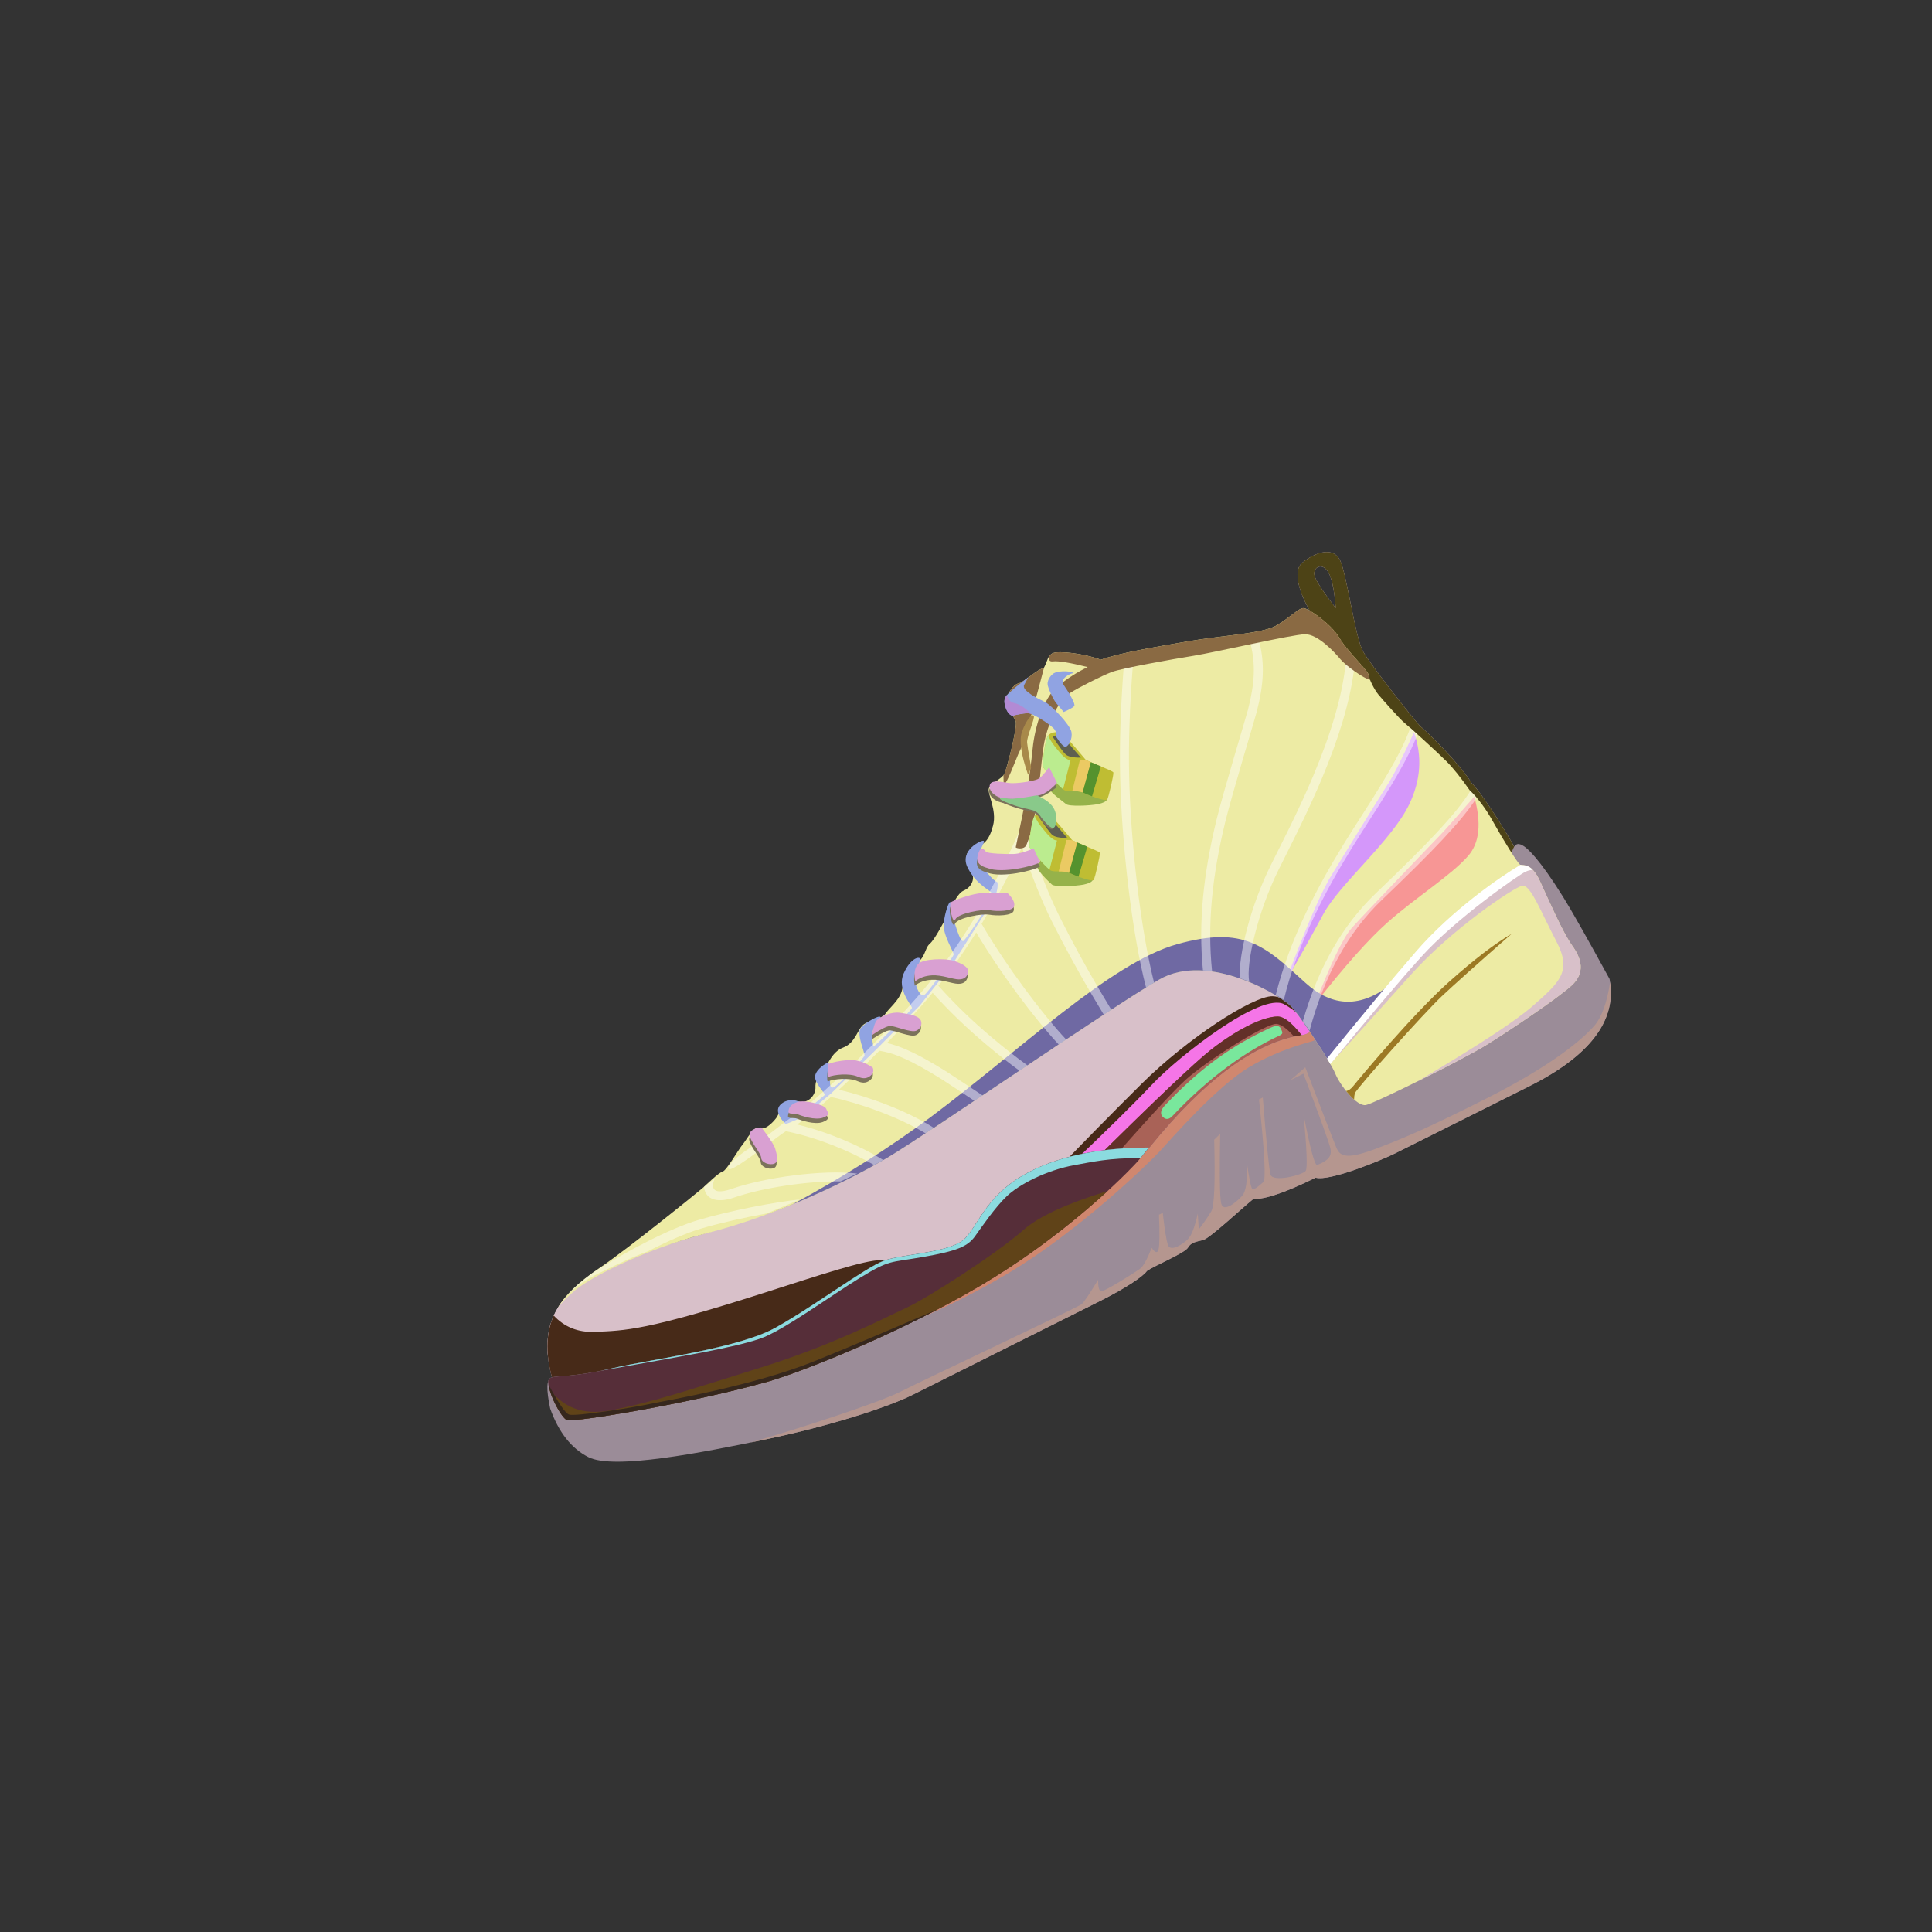<svg width="459" height="459" viewBox="0 0 459 459" fill="none" xmlns="http://www.w3.org/2000/svg">
<rect x="0" y="0" width="459" height="459" fill="#333333" stroke="none"/>
<g clip-path="url(#clip0_7_204)">
<path d="M131.528 328.544C128.258 318.239 130.418 310.401 138.007 305.031C149.39 296.976 163.587 294.824 181.522 288.664C199.457 282.504 222.693 269.143 244.133 251.66C265.573 234.178 279.786 228.33 288.123 229.427C296.46 230.524 305.754 234.898 312.881 245.425C320.008 255.952 339.06 236.064 346.608 230.168C354.157 224.272 362.822 209.363 359.306 205.18C356.962 202.391 344.939 188.165 323.236 162.502C317.83 154.491 314.347 149.497 312.787 147.519C310.447 144.552 306.158 136.217 309.474 133.614C312.79 131.011 316.828 129.859 318.404 133.179C319.98 136.499 321.949 151.356 323.804 154.709C325.659 158.063 335.942 170.955 337.362 172.482C339.192 173.997 346.501 181.089 349.712 186.152C351.699 187.89 360.26 200.966 361.712 205.322C363.164 209.678 363.936 236.104 349.497 243.182C335.058 250.26 282.073 278.146 269.813 283.972C257.553 289.798 173.157 330.819 158.891 331.951C149.381 332.708 140.26 331.571 131.528 328.544ZM317.358 144.496C316.977 139.714 316.271 136.698 315.238 135.449C313.69 133.575 311.772 135.077 312.345 136.897C312.727 138.111 314.398 140.644 317.358 144.496Z" fill="#D8C0C9"/>
<path d="M359.488 205.422C359.432 205.338 359.371 205.257 359.306 205.18C356.962 202.391 344.939 188.165 323.236 162.502C317.83 154.491 314.347 149.497 312.787 147.519C310.447 144.552 306.158 136.217 309.474 133.614C312.79 131.011 316.828 129.859 318.404 133.179C319.98 136.499 321.949 151.356 323.804 154.709C325.659 158.063 335.942 170.955 337.362 172.482C339.192 173.997 346.501 181.089 349.712 186.152C351.318 187.557 357.225 196.378 360.194 202.005C360.062 203.11 359.824 204.263 359.488 205.422ZM317.358 144.496C316.977 139.714 316.271 136.698 315.238 135.449C313.69 133.575 311.772 135.077 312.345 136.897C312.727 138.111 314.398 140.644 317.358 144.496Z" fill="#4D4316"/>
<path d="M288.123 229.427C296.46 230.524 305.754 234.898 312.881 245.425C315.303 249.003 319.103 249.067 323.36 247.362C323.026 248.828 322.303 249.923 321.117 250.533C313.824 254.278 287.115 276.124 286.702 262.821C286.289 249.518 275.491 242.915 257.731 253.703C245.015 261.427 218.081 275.704 214.819 272.432C224.525 266.524 234.51 259.507 244.133 251.66C265.573 234.178 279.786 228.33 288.123 229.427Z" fill="#D8C0C9"/>
<path d="M130.258 322.984C129.264 315.374 131.847 309.39 138.006 305.031C149.389 296.976 163.586 294.824 181.521 288.664C199.456 282.504 222.692 269.143 244.132 251.66C265.572 234.178 279.785 228.33 288.122 229.427C294.318 230.243 301.043 232.868 307.014 238.484C307.612 242.611 306.541 243.623 303.801 241.52C298.702 237.607 288.122 231.138 280.032 234.013C271.942 236.888 253.846 249.706 237.917 260.676C221.988 271.646 199.603 284.416 187.386 289.512C175.169 294.609 161.273 297.081 146.16 303.725C136.924 307.786 131.623 314.206 130.258 322.984Z" fill="#D8C0C9"/>
<path d="M141.261 316.422C148.473 316.137 153.578 316.092 181.274 307.23C208.97 298.369 222.037 293.602 200.068 311.832C178.099 330.062 168.638 324.947 147.721 329.33C144.143 330.08 141.083 330.468 138.474 330.534C136.132 330 133.817 329.336 131.528 328.543C129.551 322.311 129.559 316.981 131.553 312.553C134.112 315.288 137.347 316.577 141.261 316.422Z" fill="#472A18"/>
<path d="M313.189 245.678C309.037 239.725 305.408 236.726 302.301 236.682C297.641 236.616 282.085 246.707 271.282 257.425C264.08 264.571 256.687 272.094 249.103 279.994L269.771 281.323L313.189 245.678Z" fill="#472A18"/>
<path d="M254.101 276.966C262.993 268.522 269.549 262.062 273.769 257.586C280.098 250.872 299.573 235.675 305.056 238.569C310.54 241.463 315.455 248.963 315.252 250.852C315.048 252.741 274.996 279.993 270.094 280.886C266.826 281.481 261.495 280.174 254.101 276.966Z" fill="#F575E7"/>
<path d="M259.255 276.393C274.354 261.441 283.801 252.465 287.596 249.466C293.289 244.967 299.787 241.519 303.522 241.493C306.012 241.476 309.669 245.621 314.494 253.928C289.423 270.319 274.646 278.99 270.163 279.943C265.68 280.895 262.044 279.712 259.255 276.393Z" fill="#A96257"/>
<path d="M303.522 241.492C305.263 241.48 307.574 243.502 310.456 247.559L309.03 248.275C306.818 245.251 304.949 243.581 303.425 243.267C301.139 242.796 286.482 252.146 281.62 256.585C278.658 259.29 271.96 266.591 261.527 278.49C260.714 277.93 259.957 277.229 259.254 276.393C274.353 261.441 283.8 252.465 287.595 249.466C293.289 244.967 299.787 241.518 303.522 241.492Z" fill="#633029"/>
<path d="M278.669 265.012C277.859 265.871 277.14 266.175 276.281 265.365C275.422 264.555 275.953 263.463 276.763 262.604C285.808 253.005 293.452 248.069 301.593 244.282C302.663 243.784 303.83 243.339 304.328 244.409C304.826 245.479 304.828 245.636 303.757 246.134C296.167 249.666 287.371 255.779 278.669 265.012Z" fill="#79E79C"/>
<path d="M382.398 232.581C384.247 242.276 377.878 250.775 363.289 258.079C341.406 269.035 334.669 272.402 331.431 274.023C328.193 275.644 315.909 280.732 312.555 279.785C309.174 281.465 301.668 285.027 297.751 284.854C294.816 287.264 287.42 294.184 285.855 294.594C284.29 295.004 282.958 295.115 282.239 296.404C281.52 297.693 274.274 300.686 272.491 301.948C271.608 303.202 267.787 305.859 261.343 309.099C254.898 312.339 222.302 328.637 216.758 331.411C211.215 334.185 197.567 338.704 182.117 341.919C166.667 345.134 145.878 349.246 139.811 346.191C135.766 344.154 132.732 340.303 130.708 334.637C129.745 330.086 129.832 327.633 130.969 327.277C132.675 326.743 136.231 327.243 145.609 325.046C154.987 322.849 175.187 320.423 184.163 315.474C193.139 310.525 205.431 301.245 209.937 299.542C214.443 297.839 225.982 297.712 229.342 294.155C232.702 290.598 234.661 283.087 245.658 277.86C252.989 274.375 262.148 272.632 273.133 272.63C286.242 256.443 298.378 247.53 309.538 245.891C313.952 245.493 354.525 212.993 357.008 208.086C359.49 203.179 359.054 199.42 361.696 200.826C362.867 201.449 365.662 203.962 371.377 213.115C373.298 216.19 376.971 222.679 382.398 232.581Z" fill="#9B8C98"/>
<path d="M382.524 233.317C383.919 242.706 377.508 250.96 363.29 258.079C341.407 269.035 334.67 272.402 331.432 274.023C328.194 275.644 315.91 280.732 312.556 279.785C309.175 281.465 301.669 285.027 297.752 284.854C294.817 287.264 287.421 294.184 285.856 294.594C284.291 295.004 282.959 295.115 282.24 296.404C281.521 297.693 274.275 300.686 272.492 301.948C271.609 303.202 267.788 305.859 261.344 309.099C254.899 312.339 222.303 328.637 216.759 331.411C211.216 334.185 197.568 338.704 182.118 341.919C180.842 342.185 179.53 342.456 178.193 342.729C189.609 339.517 208.904 333.188 213.888 330.659C220.275 327.419 256.135 310.584 256.982 309.84C257.546 309.344 258.846 307.416 260.881 304.056C260.864 305.775 261.112 306.68 261.625 306.769C262.393 306.903 269.707 302.261 270.833 301.444C271.584 300.9 272.512 299.238 273.618 296.46C274.431 297.653 274.969 297.791 275.229 296.875C275.49 295.958 275.529 293.197 275.345 288.591L276.242 288.142C276.686 292.076 277.094 294.614 277.465 295.756C278.022 297.468 280.853 295.756 282.185 294.442C283.073 293.566 283.864 291.52 284.557 288.304L284.812 292.078C286.073 290.417 287.063 288.978 287.782 287.761C288.501 286.544 288.729 280.878 288.467 270.765L289.887 269.379C289.705 278.746 289.782 284.239 290.118 285.859C290.623 288.289 293.876 285.484 295.131 284.082C295.968 283.147 296.361 280.719 296.31 276.796C296.768 279.824 297.121 281.635 297.37 282.23C297.743 283.123 299.167 281.62 300.137 280.845C300.784 280.329 300.443 273.778 299.114 261.192L300.013 260.742C300.883 271.612 301.492 277.706 301.839 279.026C302.361 281.005 309.568 279.126 310.215 278.164C310.646 277.523 310.477 273.077 309.707 264.826C311.235 272.724 312.299 276.715 312.901 276.799C315.565 275.743 316.461 274.685 316.082 272.865C315.83 271.652 313.69 265.722 309.664 255.076L306.569 256.625L310.108 253.563C314.453 264.916 316.937 271.328 317.558 272.797C318.49 275.001 320.514 275.342 327.223 272.787C333.932 270.232 339.824 267.701 353.411 260.831C366.998 253.961 375.012 247.918 378.663 243.82C380.507 241.754 381.794 238.252 382.524 233.317Z" fill="#B5968F"/>
<path d="M309.539 245.89C309.917 245.856 310.559 245.587 311.419 245.121C311.43 245.141 311.438 245.163 311.446 245.185C312.259 246.381 312.489 247.066 312.137 247.242C311.609 247.506 304.226 249.058 296.702 253.572C289.178 258.087 278.639 270.121 275.825 273.21C273.011 276.299 256.217 292.586 239.358 302.594C228.119 309.266 216.872 314.385 205.617 317.951C224.309 308.551 235.752 302.072 239.946 298.513C244.111 294.979 257.641 282.862 268.502 272.738C270.004 272.665 271.55 272.628 273.134 272.628C286.243 256.442 298.378 247.529 309.539 245.89Z" fill="#D0876F"/>
<path d="M130.215 328.211C130.366 327.698 130.617 327.387 130.969 327.277C132.675 326.743 136.231 327.243 145.609 325.046C154.987 322.849 175.187 320.423 184.163 315.474C193.139 310.525 205.431 301.245 209.937 299.542C214.443 297.839 225.982 297.712 229.342 294.155C232.702 290.598 234.661 283.087 245.658 277.86C252.961 274.389 262.077 272.645 273.007 272.63C272.1 273.721 271.252 274.748 270.464 275.711C269.507 276.879 256.274 290.956 236.202 303.455C217.014 315.403 191.135 325.763 182.476 328.228C164.759 333.271 136.306 337.98 134.703 337.382C133.452 336.914 130.438 331.535 130.215 328.211Z" fill="#562E39"/>
<path d="M130.536 329.997C133.486 333.955 138.026 336.49 145.456 335.004C155.326 333.029 163.074 330.414 180.558 324.96C198.042 319.505 210.205 313.063 215.307 310.715C220.409 308.368 236.78 297.839 243.117 292.228C246.693 289.062 253.373 285.967 263.158 282.943C257.179 288.429 247.84 296.207 236.202 303.454C217.014 315.402 191.135 325.762 182.476 328.227C164.759 333.27 136.306 337.979 134.703 337.381C133.716 337.013 131.629 333.583 130.685 330.519L130.536 329.997Z" fill="#604318"/>
<path d="M135.192 336.066C136.639 336.577 150.262 334.441 154.307 333.574C158.353 332.708 178.931 329.273 193.604 323.347C202.648 319.694 214.952 314.417 222.938 310.978C206.544 319.545 189.247 326.299 182.477 328.226C164.76 333.269 136.307 337.978 134.704 337.38C133.535 336.944 130.821 332.208 130.293 328.878C132.671 333.357 134.302 335.751 135.192 336.066Z" fill="#36271D"/>
<path d="M142.831 325.655C143.695 325.479 144.62 325.277 145.609 325.046C154.987 322.849 175.187 320.423 184.163 315.474C193.139 310.525 205.431 301.245 209.937 299.542C214.443 297.839 225.982 297.712 229.342 294.155C232.702 290.598 234.661 283.087 245.658 277.86C252.946 274.396 262.041 272.652 272.942 272.63C272.233 273.526 271.556 274.37 270.912 275.162C263.672 275.048 259.231 276.098 255.373 276.788C248.502 278.017 242.058 281.464 239.232 284.145C236.406 286.825 233.375 291.304 231.622 293.736C229.869 296.168 227.294 297.222 219.281 298.628C211.268 300.034 211.47 299.225 204.396 303.531C197.322 307.837 185.964 316.221 180.533 318.054C173.763 320.336 162.35 322.125 142.831 325.655Z" fill="#8BDBDF"/>
<path d="M353.161 248.238C347.648 251.664 326.645 262.113 324.502 262.532C322.359 262.951 318.37 257.863 317.206 254.996C316.042 252.13 308.993 241.611 306.896 239.232C304.799 236.853 287.154 225.917 275.409 232.715C263.665 239.513 220.95 268.968 211.186 274.828C201.423 280.689 184.632 288.665 168.282 292.888C151.932 297.111 139.576 303.995 136.544 306.614C134.523 308.361 133.148 309.776 132.42 310.859C134.23 307.73 137.51 304.564 142.258 301.361C149.381 296.556 166.513 282.645 167.085 282.111C167.657 281.577 170.823 278.516 171.703 278.325C172.583 278.134 175.485 273.011 176.442 271.894C177.399 270.777 179.146 267.248 180.568 267.965C181.99 268.681 184.241 265.95 184.64 265.28C185.039 264.61 186.434 260.671 189.204 261.605C191.974 262.539 193.839 260.139 193.735 258.249C193.631 256.36 195.239 253.905 196.05 253.361C196.861 252.817 197.594 249.899 200.373 248.849C203.151 247.799 203.713 244.653 205.009 243.528C206.305 242.403 209.486 242.161 210.332 240.864C211.177 239.567 213.466 237.822 214.195 235.595C214.925 233.367 214.302 230.384 217.132 229.122C219.962 227.86 219.566 225.37 220.879 224.238C222.193 223.107 224.205 218.973 224.796 218.045C225.386 217.117 227.095 212.36 228.923 211.6C230.751 210.839 231.626 208.889 230.932 207.472C230.238 206.054 228.38 202.63 231.01 201.695C233.64 200.76 234.927 199.906 235.921 196.161C236.914 192.416 234.461 188.505 234.948 187.267C235.435 186.029 237.994 185.071 238.614 183.844C239.234 182.617 241.683 172.928 241.338 171.443C240.993 169.958 238.134 167.735 238.786 166.343C239.438 164.951 240.606 162.561 242.035 162.36C243.736 161.749 246.426 158.964 247.972 158.733C248.952 156.911 248.857 155.73 250.163 155.158C251.469 154.586 257.496 155.204 261.534 156.744C265.916 155.132 273.925 153.81 282.214 152.369C290.503 150.927 299.882 150.558 303.226 148.62C306.57 146.682 308.569 144.374 309.738 144.472C310.907 144.57 316.244 148.21 318.212 151.545C320.179 154.88 325.018 159.299 325.144 160.325C325.27 161.352 326.478 163.817 327.511 165.055C328.544 166.293 332.606 170.894 333.752 171.807C334.898 172.72 341.247 178.481 343.624 180.848C345.208 182.426 347.054 184.725 349.163 187.746C351.157 189.665 352.982 192.109 354.638 195.078C357.121 199.532 360.552 205.086 361.156 205.434C361.76 205.782 363.732 204.715 365.888 209.405C368.044 214.095 371.29 221.579 373.542 224.703C375.793 227.827 376.611 231.129 373.437 234.084C370.261 237.038 358.675 244.812 353.161 248.238Z" fill="#EDEBA4"/>
<path d="M335.927 173.985C337.931 179.622 337.56 185.316 334.814 191.067C330.695 199.694 318.271 209.983 314.39 217.176C311.803 221.971 308.782 227.403 305.327 233.47C310.251 220.382 313.904 211.896 316.286 208.014C319.859 202.19 327.798 189.282 329.804 186.169C331.142 184.094 333.183 180.033 335.927 173.985Z" fill="#D497FA"/>
<path d="M350.244 189.264C351.991 195.546 351.514 200.234 348.813 203.329C344.762 207.972 336.47 213.118 329.714 219.088C325.21 223.068 319.439 229.555 312.401 238.548C316.237 228.729 319.148 222.707 321.133 220.483C324.111 217.147 340.939 199.658 342.523 198.006C343.579 196.905 346.152 193.991 350.244 189.264Z" fill="#F79695"/>
<path d="M336.654 256.967C350.991 248.513 360.185 242.494 364.238 238.912C370.562 233.321 373.498 230.771 369.775 223.684C366.052 216.597 363.594 210.048 361.636 210.432C359.678 210.816 344.856 220.722 335.016 231.763C328.456 239.124 322.264 245.985 316.439 252.347C329.464 234.626 338.748 223.547 344.292 219.112C350.174 214.406 357.962 207.972 362.729 205.71C363.601 206.011 364.717 206.861 365.886 209.405C368.042 214.095 371.288 221.579 373.54 224.703C375.791 227.827 376.609 231.129 373.435 234.084C370.261 237.038 358.675 244.812 353.162 248.238C350.269 250.035 343.113 253.766 336.654 256.967Z" fill="#D8C0C9"/>
<path d="M315.581 251.962C313.038 247.686 308.507 241.059 306.897 239.232C304.8 236.853 287.155 225.917 275.41 232.715C263.666 239.513 220.951 268.968 211.187 274.828C205.462 278.265 197.319 282.429 188.267 286.137C200.544 279.486 211.485 272.576 221.089 265.407C242.061 249.753 263.779 228.732 279.708 224.309C295.637 219.885 300.502 224.741 310.166 233.513C316.608 239.361 323.373 239.468 330.459 233.834L315.581 251.962Z" fill="#6F69A3"/>
<path d="M186.66 267.08C184.513 264.865 184.252 263.189 185.878 262.052C187.504 260.915 189.713 261.239 192.507 263.024C194.605 261.26 195.751 260.299 195.945 260.141C196.235 259.905 193.362 257.251 193.659 255.573C193.956 253.896 196.395 252.51 196.578 252.506C196.761 252.502 197.77 253.289 197.53 254.408C197.29 255.527 196.696 258.864 198.017 258.318C199.338 257.772 205.178 251.395 205.379 250.82C205.58 250.245 203.418 245.782 204.47 244.293C205.522 242.804 210.274 240.303 208.963 242.207C207.652 244.111 206.646 244.98 207.527 248.632C209.031 247.502 216.594 239.958 216.665 239.462C216.737 238.966 212.982 235.092 214.695 231.265C216.408 227.438 218.533 227.192 218.609 227.838C218.685 228.484 217.307 230.925 217.435 232.888C217.563 234.852 218.709 236.64 219.431 236.496C220.153 236.352 226.515 227.331 226.567 226.758C226.619 226.185 223.928 222.036 224.198 219.377C224.468 216.719 225.535 213.896 225.813 214.358C226.091 214.82 226.136 217.2 226.755 219.106C227.375 221.011 228.286 224.119 228.959 223.51C229.632 222.901 236.182 213.301 235.844 212.43C235.506 211.559 232.025 210.359 229.9 206.159C227.775 201.959 233.276 199.502 233.683 199.763C234.09 200.024 232.514 202.275 232.44 203.347C232.366 204.419 234.892 208.521 236.969 209.615C237.129 210.586 236.904 211.822 236.292 213.324L226.286 229.087L218.519 238.901L207.973 249.519L197.51 259.726L190.757 265.395L186.66 267.08Z" fill="#90A3E2"/>
<path opacity="0.46" d="M233.2 219.482C239.123 229.644 247.883 241.227 253.292 246.958C252.705 247.348 252.114 247.742 251.519 248.138C245.975 242.238 237.782 231.387 231.93 221.54C229.085 226.068 226.114 230.258 223.016 234.111L222.949 234.194C226.819 238.552 231.117 242.67 235.739 246.561C238.744 249.091 241.298 251.084 244.084 253.101C243.453 253.523 242.822 253.945 242.191 254.367C239.61 252.478 237.182 250.57 234.362 248.196C229.755 244.317 225.46 240.212 221.577 235.866C218.407 239.665 214.607 243.8 210.711 247.799C212.094 248.09 213.645 248.621 215.364 249.373C218.158 250.595 221.329 252.365 225.001 254.681C226.234 255.459 230.17 258.099 233.42 260.239C232.772 260.673 232.129 261.103 231.493 261.528C228.338 259.45 224.887 257.136 223.861 256.489C220.272 254.225 217.186 252.502 214.508 251.331C212.879 250.619 211.436 250.128 210.194 249.874C209.76 249.785 209.335 249.701 208.92 249.621C205.614 252.955 202.299 256.141 199.296 258.893C206.34 260.535 215.45 263.869 221.851 267.95C221.177 268.396 220.522 268.829 219.887 269.247C213.258 265.236 203.914 262.01 197.391 260.618C194.016 263.636 191.175 265.959 189.404 267.117L189.36 267.146C196.7 268.912 204.354 272.214 209.861 275.598C209.188 275.977 208.457 276.372 207.675 276.782C201.884 273.41 193.958 270.19 186.703 268.75C185.451 269.426 174.529 278.12 173.317 277.761C172.104 277.402 174.956 274.767 178.339 272.591C181.722 270.415 185.889 266.861 188.235 265.328C193.946 261.596 211.607 244.892 221.351 232.771C229.198 223.01 236.238 211.021 242.467 196.803C242.704 196.262 243.334 196.016 243.875 196.253C244.416 196.49 244.662 197.12 244.425 197.661C244.32 197.901 244.215 198.14 244.109 198.378C246.498 205.754 249.194 212.727 251.734 217.801C254.753 223.832 257.876 229.513 261.131 235.054C261.858 236.291 263.067 238.304 264.02 239.885C263.435 240.267 262.837 240.657 262.229 241.055C261.268 239.462 260.03 237.401 259.287 236.137C256.009 230.558 252.864 224.836 249.822 218.758C247.488 214.095 245.037 207.909 242.805 201.27C239.786 207.83 236.585 213.901 233.2 219.482ZM309.544 242.561C313.179 229.913 318.943 219.804 326.84 212.254C339.208 200.43 346.017 193.261 349.327 187.907C349.842 188.412 350.345 188.953 350.837 189.529C347.289 195.052 340.444 202.205 328.317 213.799C320.357 221.409 314.622 231.761 311.121 244.874C310.578 244.061 310.045 243.28 309.544 242.561ZM303.104 236.347C304.686 229.964 307.147 223.41 310.36 216.677C312.926 211.3 315.842 206.058 319.223 200.553C321.014 197.637 325.651 190.44 325.922 190.002C328.383 186.022 328.93 185.127 330.054 183.186C332.361 179.203 334.039 175.811 335.046 172.92C335.538 173.355 336.126 173.88 336.764 174.456C335.689 177.305 334.059 180.537 331.904 184.257C330.765 186.224 330.214 187.126 327.74 191.126C327.455 191.588 322.82 198.78 321.044 201.671C317.7 207.116 314.818 212.295 312.288 217.596C309.016 224.453 306.545 231.106 305.009 237.554C304.461 237.18 303.821 236.772 303.104 236.347ZM294.549 232.396C294.237 226.866 297.057 215.345 301.883 205.613C301.61 206.163 305.434 198.527 306.639 196.052C308.692 191.836 310.439 188.036 312.023 184.269C316.268 174.175 318.944 165.212 319.733 157.352C320.295 158.098 320.938 158.736 321.664 159.264C320.661 166.945 318.014 175.536 313.993 185.098C312.392 188.905 310.629 192.739 308.56 196.988C307.348 199.476 303.52 207.122 303.797 206.562C298.744 216.751 295.971 229.014 296.787 233.231C296.062 232.94 295.314 232.659 294.549 232.396ZM285.795 230.554C284.672 219.186 285.9 207.622 289.017 194.776C290.601 188.246 296.059 170.303 296.481 168.658C298.135 162.215 298.312 157.812 297.092 152.888C297.866 152.752 298.574 152.626 299.202 152.513C300.469 157.706 300.289 162.42 298.551 169.189C298.112 170.9 292.659 188.825 291.093 195.28C287.992 208.059 286.796 219.511 287.964 230.775C287.243 230.673 286.519 230.598 285.795 230.554ZM274.18 233.442C273.595 233.793 272.958 234.183 272.273 234.607C268.904 221.681 266.462 200.437 266.115 184.127C265.956 176.624 266.231 168.177 266.941 158.784C267.638 158.591 268.369 158.398 269.129 158.205C268.382 167.829 268.09 176.455 268.252 184.081C268.59 199.979 270.946 220.665 274.18 233.442ZM199.693 280.681C191.919 280.548 181.001 282.212 174.482 284.482C170.703 285.798 168.01 285.124 167.377 282.638C167.322 282.421 167.286 282.195 167.269 281.964C167.642 281.668 168.554 280.956 169.811 279.981C169.44 280.796 169.306 281.552 169.449 282.111C169.698 283.09 171.026 283.423 173.779 282.464C181.712 279.701 195.521 277.827 203.641 278.811C202.39 279.419 201.067 280.045 199.693 280.681ZM182.093 288.302C176.925 289.238 171.135 290.535 166.531 291.89C163.066 292.91 158.543 294.905 153.888 297.303C150.777 298.414 147.804 299.799 142.499 302.388C134.663 306.212 133.432 309.614 133.145 309.814C134.664 307.139 137.996 304.442 141.123 302.159C149.071 297.11 159.291 291.793 165.928 289.839C173.391 287.642 183.838 285.607 190.091 284.952C187.416 286.101 184.714 287.232 182.093 288.302Z" fill="white"/>
<path d="M325.498 161.524C324.077 161.248 319.649 158.084 318.466 156.636C317.157 155.034 313.091 150.633 310.053 150.681C307.015 150.729 288.713 154.969 283.591 155.793C278.469 156.617 266.492 158.765 264.158 159.64C261.824 160.515 256.069 163.437 254.284 164.595C250.826 166.839 248.762 172.992 248.098 176.361C247.16 181.125 246.747 194.009 243.862 200.72C243.303 202.02 241.273 201.502 241.32 201.283C243.62 190.506 244.525 185.736 245.36 177.607C245.833 173.008 247.811 165.88 251.245 163.077C253.534 161.208 255.919 159.677 258.4 158.485C254.187 157.426 251.427 156.975 250.119 157.133C249.316 157.23 249.142 156.733 249.109 156.145C249.342 155.717 249.64 155.389 250.164 155.16C251.47 154.588 257.497 155.206 261.535 156.746C265.917 155.134 273.926 153.812 282.215 152.371C290.504 150.929 299.883 150.56 303.227 148.622C306.571 146.684 308.57 144.376 309.739 144.474C310.908 144.572 316.245 148.212 318.213 151.547C320.18 154.882 325.019 159.301 325.145 160.327C325.18 160.625 325.309 161.047 325.498 161.524ZM248.038 158.611C246.417 164.781 243.331 176.654 242.152 178.644C241.779 179.274 238.519 188.202 238.44 185.915C238.422 185.4 238.405 184.819 238.39 184.185C238.479 184.074 238.555 183.961 238.613 183.845C239.233 182.618 241.682 172.929 241.337 171.444C241.082 170.35 239.463 168.855 238.89 167.587C238.957 166.935 239.031 166.292 239.113 165.661C239.794 164.285 240.82 162.533 242.034 162.362C243.735 161.751 246.425 158.966 247.971 158.735C247.995 158.693 248.017 158.652 248.038 158.611Z" fill="#8A6A43"/>
<path d="M262.981 189.97C262.783 190.435 262.065 190.795 260.827 191.048C258.97 191.428 253.967 191.646 253.283 191.037C252.599 190.427 248.864 187.898 249.345 187.103C249.826 186.308 251.82 182.044 252.918 182.704C253.56 183.09 256.801 183.934 261.472 187.365C261.911 187.687 262.414 188.555 262.981 189.97Z" fill="#96B24A"/>
<path d="M259.602 209.079C259.404 209.544 258.686 209.904 257.448 210.157C255.591 210.537 250.588 210.755 249.904 210.146C249.22 209.536 245.974 206.459 246.455 205.664C246.936 204.869 248.441 201.153 249.539 201.813C250.181 202.199 253.422 203.043 258.093 206.474C258.531 206.796 259.034 207.664 259.602 209.079Z" fill="#96B24A"/>
<path d="M263.048 189.962C263.371 189.477 264.639 183.955 264.511 183.514C264.382 183.073 258.188 180.851 257.852 180.406C257.516 179.962 253.554 175.318 252.714 174.508C251.875 173.698 249.699 173.716 248.963 174.851C248.227 175.986 247.562 181.606 247.838 182.237C248.114 182.868 252.06 187.43 252.975 187.781C253.89 188.132 255.937 187.642 257.582 188.416C259.226 189.192 262.725 190.447 263.048 189.962Z" fill="#BFBD33"/>
<path d="M259.106 181.057C259.796 181.359 260.681 181.721 261.534 182.075L259.443 189.19C258.746 188.929 258.079 188.651 257.582 188.417C257.453 188.356 257.322 188.304 257.189 188.257L259.106 181.057Z" fill="#55922E"/>
<path d="M249.275 175.315C250.065 176.775 250.806 177.601 251.583 178.541C252.73 179.929 253.648 180.608 254.337 180.579L252.559 187.514C251.216 186.451 248.084 182.799 247.839 182.239C247.563 181.608 248.227 175.988 248.964 174.853C248.998 174.8 249.036 174.749 249.076 174.701C249.12 174.946 249.185 175.148 249.275 175.315Z" fill="#BBEC8F"/>
<path d="M256.573 180.459C257.174 180.465 257.657 180.488 258.021 180.527C258.221 180.658 258.631 180.849 259.144 181.073L257.182 188.255C256.379 187.978 255.514 187.946 254.748 187.936L256.573 180.459Z" fill="#EBCA63"/>
<path d="M256.793 180.001C254.216 176.99 252.743 175.323 252.372 175C252.001 174.677 251.205 174.639 249.982 174.886C251.521 177.207 252.567 178.641 253.12 179.188C253.673 179.735 254.897 180.006 256.793 180.001Z" fill="#5E5F50"/>
<path d="M259.83 209.054C260.153 208.569 261.421 203.047 261.293 202.606C261.164 202.165 254.97 199.943 254.634 199.498C254.298 199.054 250.336 194.41 249.496 193.6C248.657 192.79 246.481 192.808 245.745 193.943C245.009 195.078 244.344 200.698 244.62 201.329C244.896 201.96 248.842 206.522 249.757 206.873C250.672 207.224 252.719 206.734 254.364 207.508C256.008 208.283 259.507 209.538 259.83 209.054Z" fill="#BFBD33"/>
<path d="M255.888 200.148C256.578 200.45 257.463 200.812 258.316 201.166L256.225 208.281C255.528 208.02 254.861 207.742 254.364 207.508C254.235 207.447 254.104 207.395 253.971 207.348L255.888 200.148Z" fill="#55922E"/>
<path d="M246.057 194.406C246.847 195.866 247.588 196.692 248.365 197.632C249.512 199.02 250.43 199.699 251.119 199.67L249.341 206.605C247.998 205.542 244.866 201.89 244.621 201.33C244.345 200.699 245.009 195.079 245.746 193.944C245.78 193.891 245.818 193.84 245.858 193.792C245.901 194.037 245.966 194.239 246.057 194.406Z" fill="#BBEC8F"/>
<path d="M253.354 199.551C253.955 199.557 254.438 199.58 254.802 199.619C255.002 199.75 255.412 199.941 255.925 200.165L253.963 207.347C253.16 207.07 252.295 207.038 251.529 207.028L253.354 199.551Z" fill="#EBCA63"/>
<path d="M253.574 199.092C250.998 196.081 249.524 194.414 249.153 194.091C248.782 193.768 247.986 193.73 246.763 193.977C248.302 196.298 249.348 197.732 249.901 198.279C250.454 198.826 251.679 199.097 253.574 199.092Z" fill="#5E5F50"/>
<path d="M249.129 183.295C248.009 184.922 247.072 185.893 246.32 186.209C245.191 186.683 241.247 187.302 239.566 187.076C237.885 186.849 235.594 186.289 235.114 187.377C234.634 188.464 235.623 190.192 238.161 190.717C240.699 191.243 246.612 189.792 248.288 188.856C249.406 188.232 250.312 187.63 251.008 187.049L249.129 183.295Z" fill="#7B725B"/>
<path d="M245.489 202.607C243.483 203.458 241.901 203.903 240.743 203.942C239.006 204.001 234.417 203.874 234.103 203.384C233.789 202.894 232.93 202.115 232.419 203.529C231.908 204.942 231.578 206.524 234.515 207.29C238.011 208.695 245.802 206.75 247.109 205.845C246.48 204.906 245.94 203.827 245.489 202.607Z" fill="#7B725B"/>
<path d="M239.286 213.256C240.513 214.476 241.029 215.506 240.832 216.346C240.537 217.606 236.786 217.631 235.043 217.311C233.3 216.991 227.536 218.038 226.872 219.468C226.208 220.898 225.288 215.989 225.778 215.463C226.268 214.937 231.429 213.222 233.024 213.276C234.088 213.311 236.175 213.305 239.286 213.256Z" fill="#7B725B"/>
<path d="M226.547 229.341C228.547 230.011 230.055 230.867 229.906 231.933C229.757 232.999 229.098 233.76 227.648 233.736C226.198 233.712 223.707 232.647 221.324 232.775C219.735 232.86 218.402 233.331 217.324 234.187C216.993 232.292 217.224 230.923 218.017 230.077C219.207 228.809 224.547 228.671 226.547 229.341Z" fill="#7B725B"/>
<path d="M218.421 243.123C219.154 243.943 218.819 245.41 217.553 245.936C216.287 246.463 212.458 244.74 211.355 244.797C210.62 244.835 209.204 245.544 207.108 246.922C207.407 244.836 207.891 243.566 208.558 243.113C209.559 242.433 211.649 241.38 213.739 241.67C215.829 241.96 217.688 242.303 218.421 243.123Z" fill="#7B725B"/>
<path d="M207.242 254.703C205.247 253.332 203.253 252.733 201.262 252.907C199.271 253.081 197.753 253.387 196.711 253.826C196.483 255.474 196.459 256.51 196.639 256.935C197.965 256.36 201.659 255.955 203.678 256.836C204.653 257.262 205.64 257.473 206.663 256.658C207.345 256.114 207.538 255.462 207.242 254.703Z" fill="#7B725B"/>
<path d="M196.185 264.487C196.54 265.483 197.347 265.842 195.465 266.571C193.583 267.3 190.166 266.12 189.373 265.768C188.58 265.417 187.107 265.953 187.218 265.052C187.329 264.15 187.744 263.419 189.364 262.858C190.983 262.296 195.83 263.491 196.185 264.487Z" fill="#7B725B"/>
<path d="M183.822 277.524C182.677 277.948 180.774 277.245 180.738 276.137C180.702 275.029 178.142 272.287 177.989 270.746C177.836 269.205 180.635 268.784 180.812 268.949C180.989 269.114 183.698 272.67 184.062 273.944C184.426 275.217 184.967 277.1 183.822 277.524Z" fill="#7B725B"/>
<path d="M249.234 182.239C248.114 183.866 247.177 184.837 246.425 185.153C245.296 185.627 241.352 186.246 239.671 186.02C237.99 185.794 235.699 185.233 235.219 186.321C234.739 187.408 235.728 189.136 238.266 189.661C240.804 190.187 246.409 189.422 248.086 188.486C249.204 187.862 250.213 187.031 251.113 185.994L249.234 182.239Z" fill="#D9A0D2"/>
<path d="M245.594 201.551C243.588 202.402 242.006 202.847 240.848 202.886C239.111 202.945 234.522 202.818 234.208 202.328C233.894 201.838 233.035 201.059 232.524 202.473C232.013 203.886 231.683 205.468 234.62 206.234C238.116 207.639 245.907 205.694 247.214 204.789C246.585 203.851 246.045 202.772 245.594 201.551Z" fill="#D9A0D2"/>
<path d="M239.392 212.2C240.619 213.42 241.135 214.45 240.938 215.29C240.643 216.55 236.892 216.575 235.149 216.255C233.406 215.935 227.642 216.982 226.978 218.412C226.314 219.842 225.394 214.933 225.884 214.407C226.374 213.881 231.535 212.166 233.13 212.22C234.193 212.256 236.281 212.249 239.392 212.2Z" fill="#D9A0D2"/>
<path d="M226.652 228.285C228.652 228.955 230.16 229.811 230.011 230.877C229.862 231.943 229.203 232.704 227.753 232.68C226.303 232.656 223.812 231.591 221.429 231.719C219.84 231.804 218.507 232.275 217.429 233.131C217.098 231.236 217.329 229.867 218.122 229.021C219.313 227.753 224.653 227.615 226.652 228.285Z" fill="#D9A0D2"/>
<path d="M218.527 242.068C219.26 242.888 218.925 244.355 217.659 244.881C216.393 245.408 212.564 243.685 211.461 243.742C210.726 243.78 209.31 244.489 207.214 245.867C207.513 243.781 207.996 242.511 208.664 242.058C209.665 241.378 211.755 240.325 213.845 240.615C215.934 240.905 217.793 241.247 218.527 242.068Z" fill="#D9A0D2"/>
<path d="M207.347 253.648C205.352 252.277 203.358 251.678 201.367 251.852C199.376 252.026 197.858 252.332 196.816 252.771C196.588 254.419 196.564 255.455 196.744 255.88C198.07 255.305 201.764 254.9 203.783 255.781C204.758 256.207 205.745 256.418 206.768 255.603C207.451 255.059 207.644 254.407 207.347 253.648Z" fill="#D9A0D2"/>
<path d="M196.29 263.431C196.645 264.427 197.452 264.786 195.57 265.515C193.688 266.244 190.271 265.064 189.478 264.712C188.685 264.361 187.212 264.897 187.323 263.996C187.434 263.094 187.849 262.363 189.469 261.802C191.089 261.241 195.935 262.436 196.29 263.431Z" fill="#D9A0D2"/>
<path d="M183.927 276.469C182.782 276.893 180.879 276.19 180.843 275.082C180.807 273.974 178.247 271.232 178.094 269.691C177.941 268.15 180.74 267.729 180.917 267.894C181.094 268.059 183.803 271.615 184.167 272.889C184.532 274.162 185.072 276.044 183.927 276.469Z" fill="#D9A0D2"/>
<path d="M249.935 197.05C250.684 196.936 251.087 194.592 250.232 192.689C249.662 191.42 248.271 190.292 246.058 189.304C242.175 190.032 239.803 190.28 238.941 190.049C236.905 189.702 236.333 190.055 239.552 191.269C242.771 192.483 243.817 192.456 245.106 192.853C245.965 193.118 246.645 193.706 247.146 194.62C248.506 196.316 249.436 197.126 249.935 197.05Z" fill="#7B725B"/>
<path d="M250.2 196.698C250.949 196.584 251.352 194.24 250.497 192.337C249.927 191.068 248.536 189.94 246.323 188.952C242.44 189.68 240.068 189.928 239.206 189.697C237.17 189.35 236.598 189.703 239.817 190.917C243.036 192.131 244.082 192.104 245.371 192.501C246.23 192.766 246.91 193.354 247.411 194.268C248.771 195.964 249.7 196.774 250.2 196.698Z" fill="#89C98A"/>
<path d="M253.237 177.409C253.884 177.165 254.857 175.62 254.548 173.895C254.239 172.169 249.658 167.446 248.299 166.799C246.94 166.152 242.574 164.082 243.32 162.723C243.817 161.817 244.142 161.197 244.294 160.863C241.875 162.764 240.445 163.937 240.003 164.383C239.34 165.052 238.265 165.615 238.754 167.551C239.243 169.487 240.199 170.158 240.736 170C241.273 169.842 243.01 169.501 244.116 169.417C245.221 169.333 249.951 172.333 250.587 173.382C251.011 174.081 251.107 174.62 250.877 174.999C252.019 176.768 252.806 177.572 253.237 177.409Z" fill="#90A3E2"/>
<path d="M245.048 169.653C244.646 169.49 244.319 169.401 244.115 169.417C243.01 169.501 241.272 169.843 240.735 170C240.198 170.158 239.243 169.487 238.753 167.551C238.43 166.273 238.789 165.593 239.261 165.086C239.415 166.182 240.032 166.845 241.111 167.074C242.242 167.313 243.554 168.173 245.048 169.653Z" fill="#B28AD4"/>
<path d="M252.692 169.16C252.692 169.16 254.823 168.271 255.214 167.741C255.605 167.21 253.599 163.996 252.689 162.696C251.779 161.396 253.908 160.034 255.099 159.908C253.717 159.183 251.072 159.5 250.367 159.945C249.661 160.391 248.591 161.643 248.96 162.98C249.329 164.317 250.369 166.438 251.091 167.239C251.813 168.04 252.692 169.16 252.692 169.16Z" fill="#90A3E2"/>
<path d="M315.283 251.465C323.286 241.57 330.325 233.109 336.397 226.081C344.779 216.382 356.344 208.323 361.234 205.469C361.719 205.636 362.813 205.283 364.147 206.664C363.56 206.693 362.99 206.837 362.437 207.097C360.731 207.899 345.9 218.224 337.733 227.248C332.483 233.048 325.264 241.568 316.076 252.807C315.836 252.39 315.57 251.939 315.283 251.465Z" fill="white"/>
<path d="M319.823 259.212C320.403 259.101 320.98 258.685 321.552 257.965C322.828 256.358 335.611 240.961 344.367 233.163C350.205 227.964 355.127 224.194 359.134 221.852C350.906 229.064 345.377 234.004 342.547 236.671C338.302 240.671 322.171 258.697 321.881 259.753C321.769 260.162 321.71 260.65 321.705 261.219C321.069 260.656 320.424 259.959 319.823 259.212Z" fill="#9C7924"/>
<path d="M244.241 184.047C242.584 179.313 242.099 175.934 242.784 173.909C243.812 170.871 245.338 169.393 245.609 170.112C245.88 170.831 243.887 174.963 244.021 176.453C244.155 177.943 244.992 182.068 244.955 182.373C244.932 182.575 244.693 183.134 244.241 184.047Z" fill="#A8894A"/>
</g>
<defs>
<clipPath id="clip0_7_204">
<rect width="458.899" height="458.899" fill="white"/>
</clipPath>
</defs>
</svg>
